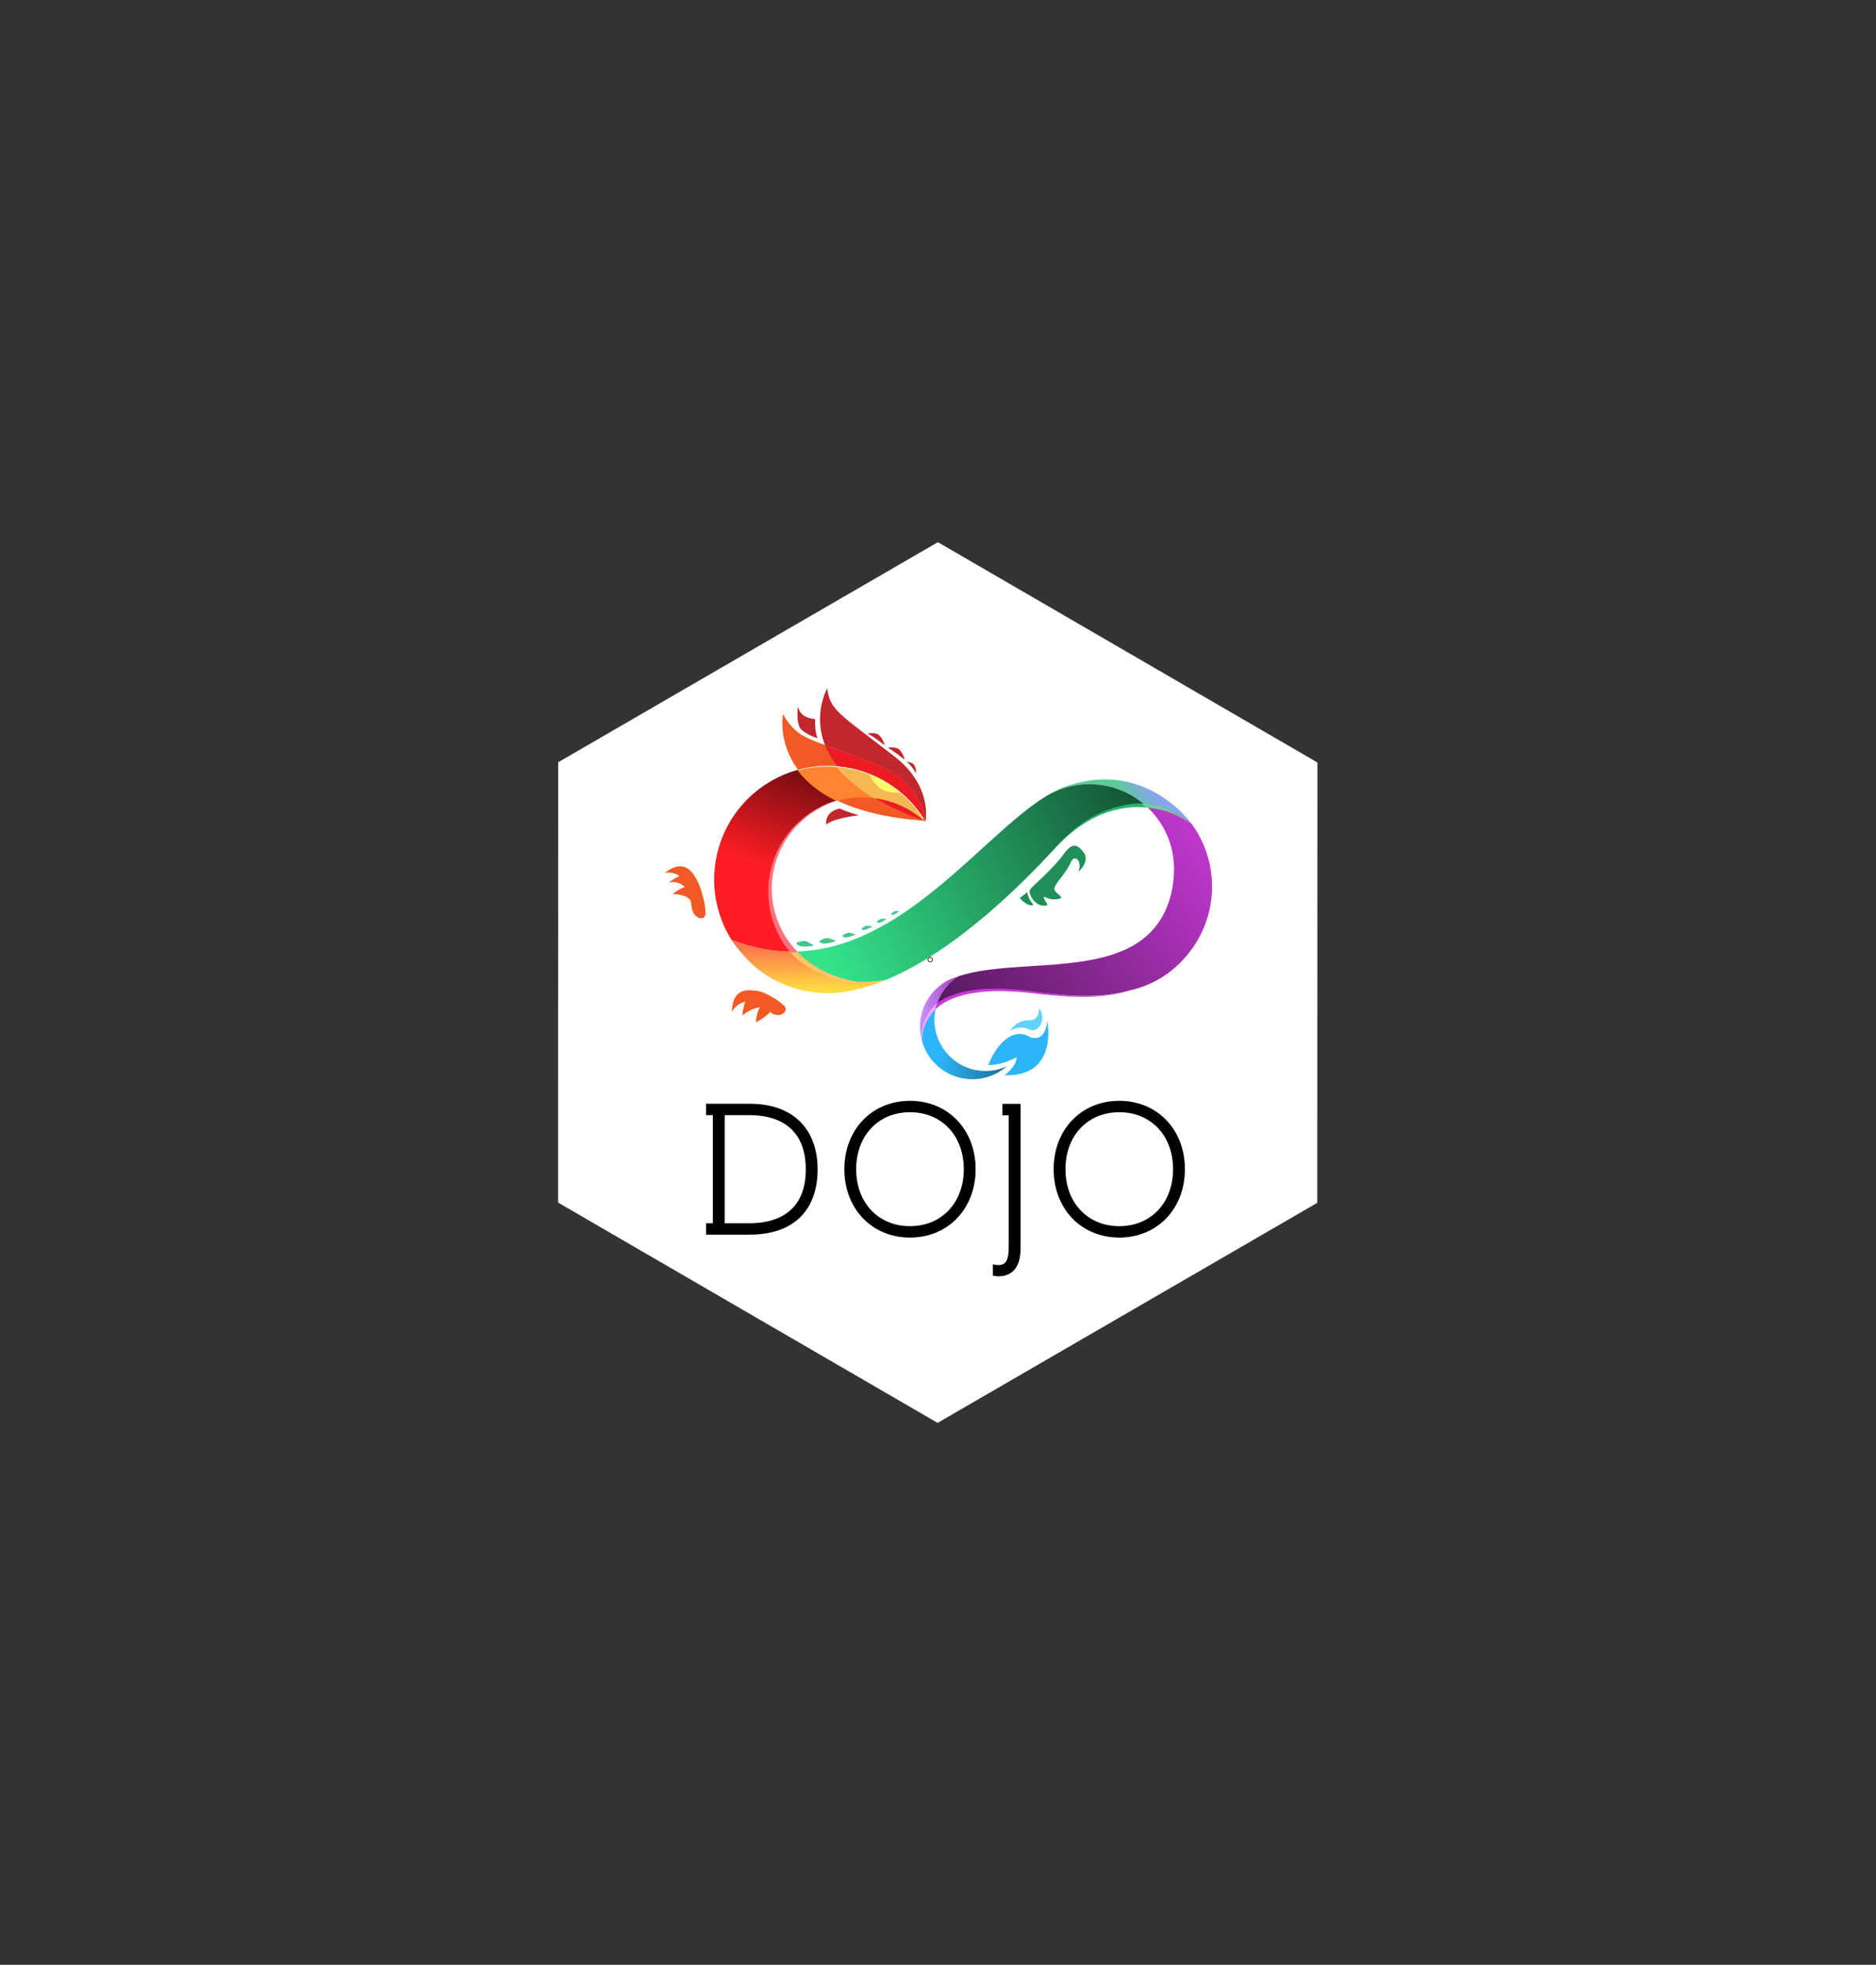 <?xml version="1.0" encoding="UTF-8" standalone="no"?>
<svg
   xmlns:dc="http://purl.org/dc/elements/1.1/"
   xmlns:cc="http://creativecommons.org/ns#"
   xmlns:rdf="http://www.w3.org/1999/02/22-rdf-syntax-ns#"
   xmlns:svg="http://www.w3.org/2000/svg"
   xmlns="http://www.w3.org/2000/svg"
   xmlns:sodipodi="http://sodipodi.sourceforge.net/DTD/sodipodi-0.dtd"
   xmlns:inkscape="http://www.inkscape.org/namespaces/inkscape"
   inkscape:export-ydpi="97"
   inkscape:export-xdpi="97"
   inkscape:export-filename="/Users/brian/Documents/GitHub/openjs/artwork/projects/dojo/dojo-hex-sticker.png"
   sodipodi:docname="dojo-hex-sticker.svg"
   inkscape:version="1.0beta1 (32d4812, 2019-09-19)"
   version="1.1"
   id="svg7307"
   viewBox="0 0 405.113 424.184"
   height="4.713in"
   width="4.501in">
  <rect x="0" y="0" width="405.113" height="424.184" fill="#333333" stroke="none"/>
  <defs
     id="defs7309">
    <clipPath
       id="clipPath3540"
       clipPathUnits="userSpaceOnUse">
      <path
         id="path3538"
         d="m 279.859,551.653 c 0,-11.841 3.399,-22.882 9.259,-32.225 v 0 c 11.752,-4.517 22.916,-6.392 33.547,-6.248 v 0 c -7.957,8.784 -12.806,20.437 -12.806,33.224 v 0 c 0,22.52 15.045,41.515 35.628,47.515 v 0 c -9.833,4.766 -16.411,10.54 -20.781,16.366 v 0 C 298.869,603.294 279.859,579.7 279.859,551.653 m 42.806,-38.473 c 10e-4,-10e-4 10e-4,0 10e-4,-10e-4 v 0 10e-4 c 0,0 -10e-4,0 -10e-4,0" />
    </clipPath>
    <linearGradient
       id="linearGradient3552"
       spreadMethod="pad"
       gradientTransform="matrix(-49.5,-136,-136,49.5,343.671,654.309)"
       gradientUnits="userSpaceOnUse"
       y2="0"
       x2="1"
       y1="0"
       x1="0">
      <stop
         id="stop3546"
         offset="0"
         style="stop-opacity:1;stop-color:#000000" />
      <stop
         id="stop3548"
         offset="0.715"
         style="stop-opacity:1;stop-color:#ff1d25" />
      <stop
         id="stop3550"
         offset="1"
         style="stop-opacity:1;stop-color:#ff1d25" />
    </linearGradient>
    <clipPath
       id="clipPath3492"
       clipPathUnits="userSpaceOnUse">
      <path
         id="path3490"
         d="M 0,1544 H 3116.844 V 0 H 0 Z" />
    </clipPath>
    <clipPath
       id="clipPath3500"
       clipPathUnits="userSpaceOnUse">
      <path
         id="path3498"
         d="m 426.358,475.903 h 32.018 v -28.816 h -32.018 z" />
    </clipPath>
    <clipPath
       id="clipPath3516"
       clipPathUnits="userSpaceOnUse">
      <path
         id="path3514"
         d="m 437.884,482.986 h 17.285 v -12.17 h -17.285 z" />
    </clipPath>
    <clipPath
       id="clipPath3472"
       clipPathUnits="userSpaceOnUse">
      <path
         id="path3470"
         d="m 398.555,484.185 c -0.01,-0.035 -0.02,-0.071 -0.029,-0.107 v 0 c -8.345,-7.303 -7.757,-16.846 -7.356,-19.701 v 0 c 2.726,-8.395 9.357,-15.372 18.437,-18.152 v 0 c 9.565,-2.928 19.491,-0.479 26.539,5.614 v 0 c -5.853,-2.655 -12.659,-3.275 -19.289,-1.245 v 0 c -14.254,4.363 -22.341,19.317 -18.298,33.591 v 0 z" />
    </clipPath>
    <linearGradient
       id="linearGradient3482"
       spreadMethod="pad"
       gradientTransform="matrix(74.935,-18.142,-18.142,-74.935,402.237,465.626)"
       gradientUnits="userSpaceOnUse"
       y2="0"
       x2="1"
       y1="0"
       x1="0">
      <stop
         id="stop3478"
         offset="0"
         style="stop-opacity:1;stop-color:#2db5f9" />
      <stop
         id="stop3480"
         offset="1"
         style="stop-opacity:1;stop-color:#092432" />
    </linearGradient>
    <clipPath
       id="clipPath3406"
       clipPathUnits="userSpaceOnUse">
      <path
         id="path3404"
         d="M 0,1544 H 3116.844 V 0 H 0 Z" />
    </clipPath>
    <clipPath
       id="clipPath3414"
       clipPathUnits="userSpaceOnUse">
      <path
         id="path3412"
         d="M 398.526,591.582 H 545.858 V 484.072 H 398.526 Z" />
    </clipPath>
    <clipPath
       id="clipPath3418"
       clipPathUnits="userSpaceOnUse">
      <path
         id="path3416"
         d="m 545.859,547.903 c 0,12.353 -3.943,23.779 -10.621,33.115 -6.032,5.853 -15.006,9.94 -25.356,10.564 9.58,-8.284 15.65,-20.518 15.65,-34.176 0,-15.169 -5.507,-32.503 -23.34,-41.837 -25.965,-13.589 -65.811,-7.125 -91.667,-15.512 0.036,0.01 0.072,0.023 0.109,0.033 -5.52,-3.361 -9.879,-8.676 -11.92,-15.342 -0.069,-0.225 -0.126,-0.45 -0.188,-0.676 7.577,6.632 22.517,11.416 51.666,7.664 20.811,-2.678 37.348,-3.411 51.542,0.667 14.189,3.077 25.659,11.243 33.746,22.726 10e-4,10e-4 0.002,0.002 0.004,0.003 l -0.001,0.001 c 6.529,9.271 10.376,20.568 10.376,32.77" />
    </clipPath>
    <mask
       id="mask3430"
       height="1"
       width="1"
       y="0"
       x="0"
       maskUnits="userSpaceOnUse">
      <g
         id="g3440">
        <g
           id="g3438"
           clip-path="url(#clipPath3422)">
          <g
             id="g3436">
            <g
               id="g3434">
              <path
                 id="path3432"
                 style="fill:url(#linearGradient3428);stroke:none"
                 d="M -32768,32767 H 32767 V -32768 H -32768 Z" />
            </g>
          </g>
        </g>
      </g>
    </mask>
    <clipPath
       id="clipPath3422"
       clipPathUnits="userSpaceOnUse">
      <path
         id="path3420"
         d="M -32768,32767 H 32767 V -32768 H -32768 Z" />
    </clipPath>
    <linearGradient
       id="linearGradient3428"
       spreadMethod="pad"
       gradientTransform="matrix(-10.667,-36,-36,10.667,499.776,604.957)"
       gradientUnits="userSpaceOnUse"
       y2="0"
       x2="1"
       y1="0"
       x1="0">
      <stop
         id="stop3424"
         offset="0"
         style="stop-opacity:1;stop-color:#ffffff" />
      <stop
         id="stop3426"
         offset="1"
         style="stop-opacity:0;stop-color:#ffffff" />
    </linearGradient>
    <linearGradient
       id="linearGradient3446"
       spreadMethod="pad"
       gradientTransform="matrix(-10.667,-36,-36,10.667,499.776,604.957)"
       gradientUnits="userSpaceOnUse"
       y2="0"
       x2="1"
       y1="0"
       x1="0">
      <stop
         id="stop3442"
         offset="0"
         style="stop-opacity:1;stop-color:#000000" />
      <stop
         id="stop3444"
         offset="1"
         style="stop-opacity:1;stop-color:#000000" />
    </linearGradient>
    <clipPath
       id="clipPath3386"
       clipPathUnits="userSpaceOnUse">
      <path
         id="path3384"
         d="m 525.532,557.406 c 0,-15.169 -5.508,-32.503 -23.34,-41.837 v 0 c -25.965,-13.589 -65.811,-7.125 -91.667,-15.513 v 0 c 0.036,0.011 0.072,0.025 0.109,0.034 v 0 c -5.521,-3.361 -9.878,-8.676 -11.92,-15.342 v 0 c -0.069,-0.225 -0.126,-0.45 -0.188,-0.676 v 0 c 7.577,6.632 22.517,11.417 51.666,7.665 v 0 c 20.811,-2.68 37.348,-3.411 51.542,0.667 v 0 c 14.189,3.077 25.659,11.242 33.746,22.724 v 0 c 10e-4,0.002 0.002,0.003 0.004,0.004 v 0 l -0.001,0.001 c 6.529,9.271 10.376,20.569 10.376,32.77 v 0 c 0,12.352 -3.944,23.779 -10.621,33.114 v 0 c -6.033,5.854 -15.006,9.941 -25.356,10.565 v 0 c 9.58,-8.284 15.65,-20.518 15.65,-34.176" />
    </clipPath>
    <linearGradient
       id="linearGradient3396"
       spreadMethod="pad"
       gradientTransform="matrix(263.5,205.5,205.5,-263.5,304.851,381.834)"
       gradientUnits="userSpaceOnUse"
       y2="0"
       x2="1"
       y1="0"
       x1="0">
      <stop
         id="stop3392"
         offset="0"
         style="stop-opacity:1;stop-color:#000000" />
      <stop
         id="stop3394"
         offset="1"
         style="stop-opacity:1;stop-color:#d23de2" />
    </linearGradient>
    <clipPath
       id="clipPath3366"
       clipPathUnits="userSpaceOnUse">
      <path
         id="path3364"
         d="m 410.523,500.062 c -1.878,-0.609 -3.657,-1.289 -5.331,-2.052 v 0 c -6.574,-3.317 -11.845,-9.194 -14.171,-16.792 v 0 c -0.798,-2.606 -1.189,-5.24 -1.224,-7.834 v 0 c 0.031,-5.215 1.329,-8.883 1.375,-9.02 v 0 c -0.401,2.842 -1.002,12.402 7.354,19.714 v 0 c 0.062,0.225 0.119,0.451 0.188,0.676 v 0 c 2.042,6.666 6.399,11.98 11.92,15.342 v 0 c -0.038,-0.01 -0.074,-0.024 -0.111,-0.034" />
    </clipPath>
    <linearGradient
       id="linearGradient3376"
       spreadMethod="pad"
       gradientTransform="matrix(20.837,0,0,-20.837,389.797,482.23)"
       gradientUnits="userSpaceOnUse"
       y2="0"
       x2="1"
       y1="0"
       x1="0">
      <stop
         id="stop3372"
         offset="0"
         style="stop-opacity:1;stop-color:#c297ff" />
      <stop
         id="stop3374"
         offset="1"
         style="stop-opacity:1;stop-color:#ae31bb" />
    </linearGradient>
    <clipPath
       id="clipPath3346"
       clipPathUnits="userSpaceOnUse">
      <path
         id="path3344"
         d="M 457.313,596.265 C 422.918,575.186 380.79,513.964 322.665,513.18 v 0 h 10e-4 c 9.057,-9.997 22.141,-16.276 36.693,-16.276 v 0 c 3.084,0 9.017,0.545 12.154,1.104 v 0 c 38.25,15.762 75.01,53.459 91.679,71.728 v 0 c 15.465,16.951 32.392,22.708 46.69,21.846 v 0 c -7.92,6.849 -18.235,11.002 -29.527,11.002 v 0 c -8.418,0 -16.295,-2.309 -23.042,-6.319 m -0.077,-0.046 c 0.026,0.016 0.051,0.031 0.077,0.046 v 0 c 0.391,0.239 0.778,0.472 1.167,0.701 v 0 c -0.414,-0.244 -0.828,-0.49 -1.244,-0.747" />
    </clipPath>
    <linearGradient
       id="linearGradient3356"
       spreadMethod="pad"
       gradientTransform="matrix(265,137.5,137.5,-265,341.12,508.867)"
       gradientUnits="userSpaceOnUse"
       y2="0"
       x2="1"
       y1="0"
       x1="0">
      <stop
         id="stop3352"
         offset="0"
         style="stop-opacity:1;stop-color:#34e28b" />
      <stop
         id="stop3354"
         offset="1"
         style="stop-opacity:1;stop-color:#000000" />
    </linearGradient>
    <clipPath
       id="clipPath3324"
       clipPathUnits="userSpaceOnUse">
      <path
         id="path3322"
         d="m 468.192,601.569 c -3.568,-1.22 -7.224,-3.062 -10.963,-5.36 v 0 c 6.764,4.038 14.676,6.375 23.126,6.375 v 0 c 11.292,0 21.607,-4.153 29.527,-11.002 v 0 c 10.394,-0.627 19.402,-4.744 25.435,-10.637 v 0 c 0,0 -16.653,24.192 -46.693,24.192 v 0 c -6.243,0 -13.063,-1.044 -20.432,-3.568" />
    </clipPath>
    <linearGradient
       id="linearGradient3336"
       spreadMethod="pad"
       gradientTransform="matrix(8.5,7,7,-8.5,502.071,593.352)"
       gradientUnits="userSpaceOnUse"
       y2="0"
       x2="1"
       y1="0"
       x1="0">
      <stop
         id="stop3330"
         offset="0"
         style="stop-opacity:1;stop-color:#5bcb99" />
      <stop
         id="stop3332"
         offset="0"
         style="stop-opacity:1;stop-color:#5bcb99" />
      <stop
         id="stop3334"
         offset="1"
         style="stop-opacity:1;stop-color:#85a8e8" />
    </linearGradient>
    <clipPath
       id="clipPath3304"
       clipPathUnits="userSpaceOnUse">
      <path
         id="path3302"
         d="M 0,1544 H 3116.844 V 0 H 0 Z" />
    </clipPath>
    <clipPath
       id="clipPath3282"
       clipPathUnits="userSpaceOnUse">
      <path
         id="path3280"
         d="m 289.817,518.336 c 3.916,-5.467 8.05,-10.015 12.36,-13.728 v 0 c 10.471,-8.563 23.85,-13.705 38.432,-13.705 v 0 c 0.862,0 1.748,0.026 2.644,0.067 v 0 c 9.325,0.602 18.838,3.154 28.26,7.038 v 0 c -3.137,-0.559 -9.07,-1.104 -12.154,-1.104 v 0 c -14.552,0 -27.636,6.279 -36.693,16.276 v 0 c -10.632,-0.144 -21.796,1.731 -33.548,6.248 v 0 c 0.229,-0.367 0.461,-0.731 0.699,-1.092" />
    </clipPath>
    <linearGradient
       id="linearGradient3294"
       spreadMethod="pad"
       gradientTransform="matrix(0,23.049,23.049,0,330.315,492.236)"
       gradientUnits="userSpaceOnUse"
       y2="0"
       x2="1"
       y1="0"
       x1="0">
      <stop
         id="stop3288"
         offset="0"
         style="stop-opacity:1;stop-color:#ffdd42" />
      <stop
         id="stop3290"
         offset="0"
         style="stop-opacity:1;stop-color:#ffdd42" />
      <stop
         id="stop3292"
         offset="1"
         style="stop-opacity:1;stop-color:#fb784b" />
    </linearGradient>
    <clipPath
       id="clipPath3234"
       clipPathUnits="userSpaceOnUse">
      <path
         id="path3232"
         d="M 0,1544 H 3116.844 V 0 H 0 Z" />
    </clipPath>
    <mask
       id="mask3250"
       height="1"
       width="1"
       y="0"
       x="0"
       maskUnits="userSpaceOnUse">
      <g
         id="g3260">
        <g
           id="g3258"
           clip-path="url(#clipPath3240)">
          <g
             id="g3256">
            <g
               id="g3254">
              <path
                 id="path3252"
                 style="fill:url(#linearGradient3248);stroke:none"
                 d="M -32768,32767 H 32767 V -32768 H -32768 Z" />
            </g>
          </g>
        </g>
      </g>
    </mask>
    <clipPath
       id="clipPath3240"
       clipPathUnits="userSpaceOnUse">
      <path
         id="path3238"
         d="M -32768,32767 H 32767 V -32768 H -32768 Z" />
    </clipPath>
    <linearGradient
       id="linearGradient3248"
       spreadMethod="pad"
       gradientTransform="matrix(-0.217,-0.951,-0.951,0.217,322.775,513.654)"
       gradientUnits="userSpaceOnUse"
       y2="0"
       x2="1"
       y1="0"
       x1="0">
      <stop
         id="stop3242"
         offset="0"
         style="stop-opacity:0.5;stop-color:#ffffff" />
      <stop
         id="stop3244"
         offset="0.715"
         style="stop-opacity:1;stop-color:#ffffff" />
      <stop
         id="stop3246"
         offset="1"
         style="stop-opacity:1;stop-color:#ffffff" />
    </linearGradient>
    <linearGradient
       id="linearGradient3272"
       spreadMethod="pad"
       gradientTransform="matrix(-0.217,0.951,-0.951,-0.217,0.108,2308.789)"
       gradientUnits="userSpaceOnUse"
       y2="0"
       x2="1"
       y1="0"
       x1="0">
      <stop
         id="stop3266"
         offset="0"
         style="stop-opacity:1;stop-color:#ff1d25" />
      <stop
         id="stop3268"
         offset="0.715"
         style="stop-opacity:1;stop-color:#ff1d25" />
      <stop
         id="stop3270"
         offset="1"
         style="stop-opacity:1;stop-color:#ff1d25" />
    </linearGradient>
    <clipPath
       clipPathUnits="userSpaceOnUse"
       id="clipPath3234-9">
      <path
         inkscape:connector-curvature="0"
         d="M 0,1544 H 3116.844 V 0 H 0 Z"
         id="path3232-8" />
    </clipPath>
    <mask
       maskUnits="userSpaceOnUse"
       x="0"
       y="0"
       width="1"
       height="1"
       id="mask3250-6">
      <g
         id="g3260-5">
        <g
           clip-path="url(#clipPath3240-0)"
           id="g3258-7">
          <g
             id="g3256-6">
            <g
               id="g3254-2">
              <path
                 inkscape:connector-curvature="0"
                 d="M -32768,32767 H 32767 V -32768 H -32768 Z"
                 style="fill:url(#linearGradient3248);stroke:none"
                 id="path3252-7" />
            </g>
          </g>
        </g>
      </g>
    </mask>
    <clipPath
       clipPathUnits="userSpaceOnUse"
       id="clipPath3240-0">
      <path
         inkscape:connector-curvature="0"
         d="M -32768,32767 H 32767 V -32768 H -32768 Z"
         id="path3238-3" />
    </clipPath>
    <linearGradient
       x1="0"
       y1="0"
       x2="1"
       y2="0"
       gradientUnits="userSpaceOnUse"
       gradientTransform="matrix(-0.217,0.951,-0.951,-0.217,0.108,2308.789)"
       spreadMethod="pad"
       id="linearGradient3272-1">
      <stop
         style="stop-opacity:1;stop-color:#ff1d25"
         offset="0"
         id="stop3266-7" />
      <stop
         style="stop-opacity:1;stop-color:#ff1d25"
         offset="0.715"
         id="stop3268-2" />
      <stop
         style="stop-opacity:1;stop-color:#ff1d25"
         offset="1"
         id="stop3270-3" />
    </linearGradient>
    <clipPath
       clipPathUnits="userSpaceOnUse"
       id="clipPath3282-6">
      <path
         inkscape:connector-curvature="0"
         d="m 289.817,518.336 c 3.916,-5.467 8.05,-10.015 12.36,-13.728 v 0 c 10.471,-8.563 23.85,-13.705 38.432,-13.705 v 0 c 0.862,0 1.748,0.026 2.644,0.067 v 0 c 9.325,0.602 18.838,3.154 28.26,7.038 v 0 c -3.137,-0.559 -9.07,-1.104 -12.154,-1.104 v 0 c -14.552,0 -27.636,6.279 -36.693,16.276 v 0 c -10.632,-0.144 -21.796,1.731 -33.548,6.248 v 0 c 0.229,-0.367 0.461,-0.731 0.699,-1.092"
         id="path3280-5" />
    </clipPath>
    <linearGradient
       x1="0"
       y1="0"
       x2="1"
       y2="0"
       gradientUnits="userSpaceOnUse"
       gradientTransform="matrix(0,23.049,23.049,0,330.315,492.236)"
       spreadMethod="pad"
       id="linearGradient3294-5">
      <stop
         style="stop-opacity:1;stop-color:#ffdd42"
         offset="0"
         id="stop3288-8" />
      <stop
         style="stop-opacity:1;stop-color:#ffdd42"
         offset="0"
         id="stop3290-1" />
      <stop
         style="stop-opacity:1;stop-color:#fb784b"
         offset="1"
         id="stop3292-4" />
    </linearGradient>
    <clipPath
       clipPathUnits="userSpaceOnUse"
       id="clipPath3304-7">
      <path
         inkscape:connector-curvature="0"
         d="M 0,1544 H 3116.844 V 0 H 0 Z"
         id="path3302-1" />
    </clipPath>
    <clipPath
       clipPathUnits="userSpaceOnUse"
       id="clipPath3324-3">
      <path
         inkscape:connector-curvature="0"
         d="m 468.192,601.569 c -3.568,-1.22 -7.224,-3.062 -10.963,-5.36 v 0 c 6.764,4.038 14.676,6.375 23.126,6.375 v 0 c 11.292,0 21.607,-4.153 29.527,-11.002 v 0 c 10.394,-0.627 19.402,-4.744 25.435,-10.637 v 0 c 0,0 -16.653,24.192 -46.693,24.192 v 0 c -6.243,0 -13.063,-1.044 -20.432,-3.568"
         id="path3322-8" />
    </clipPath>
    <linearGradient
       x1="0"
       y1="0"
       x2="1"
       y2="0"
       gradientUnits="userSpaceOnUse"
       gradientTransform="matrix(8.5,7,7,-8.5,502.071,593.352)"
       spreadMethod="pad"
       id="linearGradient3336-4">
      <stop
         style="stop-opacity:1;stop-color:#5bcb99"
         offset="0"
         id="stop3330-8" />
      <stop
         style="stop-opacity:1;stop-color:#5bcb99"
         offset="0"
         id="stop3332-0" />
      <stop
         style="stop-opacity:1;stop-color:#85a8e8"
         offset="1"
         id="stop3334-4" />
    </linearGradient>
    <clipPath
       clipPathUnits="userSpaceOnUse"
       id="clipPath3346-6">
      <path
         inkscape:connector-curvature="0"
         d="M 457.313,596.265 C 422.918,575.186 380.79,513.964 322.665,513.18 v 0 h 10e-4 c 9.057,-9.997 22.141,-16.276 36.693,-16.276 v 0 c 3.084,0 9.017,0.545 12.154,1.104 v 0 c 38.25,15.762 75.01,53.459 91.679,71.728 v 0 c 15.465,16.951 32.392,22.708 46.69,21.846 v 0 c -7.92,6.849 -18.235,11.002 -29.527,11.002 v 0 c -8.418,0 -16.295,-2.309 -23.042,-6.319 m -0.077,-0.046 c 0.026,0.016 0.051,0.031 0.077,0.046 v 0 c 0.391,0.239 0.778,0.472 1.167,0.701 v 0 c -0.414,-0.244 -0.828,-0.49 -1.244,-0.747"
         id="path3344-0" />
    </clipPath>
    <linearGradient
       x1="0"
       y1="0"
       x2="1"
       y2="0"
       gradientUnits="userSpaceOnUse"
       gradientTransform="matrix(265,137.5,137.5,-265,341.12,508.867)"
       spreadMethod="pad"
       id="linearGradient3356-3">
      <stop
         style="stop-opacity:1;stop-color:#34e28b"
         offset="0"
         id="stop3352-2" />
      <stop
         style="stop-opacity:1;stop-color:#000000"
         offset="1"
         id="stop3354-6" />
    </linearGradient>
    <clipPath
       clipPathUnits="userSpaceOnUse"
       id="clipPath3366-9">
      <path
         inkscape:connector-curvature="0"
         d="m 410.523,500.062 c -1.878,-0.609 -3.657,-1.289 -5.331,-2.052 v 0 c -6.574,-3.317 -11.845,-9.194 -14.171,-16.792 v 0 c -0.798,-2.606 -1.189,-5.24 -1.224,-7.834 v 0 c 0.031,-5.215 1.329,-8.883 1.375,-9.02 v 0 c -0.401,2.842 -1.002,12.402 7.354,19.714 v 0 c 0.062,0.225 0.119,0.451 0.188,0.676 v 0 c 2.042,6.666 6.399,11.98 11.92,15.342 v 0 c -0.038,-0.01 -0.074,-0.024 -0.111,-0.034"
         id="path3364-4" />
    </clipPath>
    <linearGradient
       x1="0"
       y1="0"
       x2="1"
       y2="0"
       gradientUnits="userSpaceOnUse"
       gradientTransform="matrix(20.837,0,0,-20.837,389.797,482.23)"
       spreadMethod="pad"
       id="linearGradient3376-1">
      <stop
         style="stop-opacity:1;stop-color:#c297ff"
         offset="0"
         id="stop3372-3" />
      <stop
         style="stop-opacity:1;stop-color:#ae31bb"
         offset="1"
         id="stop3374-7" />
    </linearGradient>
    <clipPath
       clipPathUnits="userSpaceOnUse"
       id="clipPath3386-8">
      <path
         inkscape:connector-curvature="0"
         d="m 525.532,557.406 c 0,-15.169 -5.508,-32.503 -23.34,-41.837 v 0 c -25.965,-13.589 -65.811,-7.125 -91.667,-15.513 v 0 c 0.036,0.011 0.072,0.025 0.109,0.034 v 0 c -5.521,-3.361 -9.878,-8.676 -11.92,-15.342 v 0 c -0.069,-0.225 -0.126,-0.45 -0.188,-0.676 v 0 c 7.577,6.632 22.517,11.417 51.666,7.665 v 0 c 20.811,-2.68 37.348,-3.411 51.542,0.667 v 0 c 14.189,3.077 25.659,11.242 33.746,22.724 v 0 c 10e-4,0.002 0.002,0.003 0.004,0.004 v 0 l -0.001,0.001 c 6.529,9.271 10.376,20.569 10.376,32.77 v 0 c 0,12.352 -3.944,23.779 -10.621,33.114 v 0 c -6.033,5.854 -15.006,9.941 -25.356,10.565 v 0 c 9.58,-8.284 15.65,-20.518 15.65,-34.176"
         id="path3384-8" />
    </clipPath>
    <linearGradient
       x1="0"
       y1="0"
       x2="1"
       y2="0"
       gradientUnits="userSpaceOnUse"
       gradientTransform="matrix(263.5,205.5,205.5,-263.5,304.851,381.834)"
       spreadMethod="pad"
       id="linearGradient3396-3">
      <stop
         style="stop-opacity:1;stop-color:#000000"
         offset="0"
         id="stop3392-8" />
      <stop
         style="stop-opacity:1;stop-color:#d23de2"
         offset="1"
         id="stop3394-1" />
    </linearGradient>
    <clipPath
       clipPathUnits="userSpaceOnUse"
       id="clipPath3406-5">
      <path
         inkscape:connector-curvature="0"
         d="M 0,1544 H 3116.844 V 0 H 0 Z"
         id="path3404-3" />
    </clipPath>
    <clipPath
       clipPathUnits="userSpaceOnUse"
       id="clipPath3414-5">
      <path
         inkscape:connector-curvature="0"
         d="M 398.526,591.582 H 545.858 V 484.072 H 398.526 Z"
         id="path3412-4" />
    </clipPath>
    <clipPath
       clipPathUnits="userSpaceOnUse"
       id="clipPath3418-3">
      <path
         inkscape:connector-curvature="0"
         d="m 545.859,547.903 c 0,12.353 -3.943,23.779 -10.621,33.115 -6.032,5.853 -15.006,9.94 -25.356,10.564 9.58,-8.284 15.65,-20.518 15.65,-34.176 0,-15.169 -5.507,-32.503 -23.34,-41.837 -25.965,-13.589 -65.811,-7.125 -91.667,-15.512 0.036,0.01 0.072,0.023 0.109,0.033 -5.52,-3.361 -9.879,-8.676 -11.92,-15.342 -0.069,-0.225 -0.126,-0.45 -0.188,-0.676 7.577,6.632 22.517,11.416 51.666,7.664 20.811,-2.678 37.348,-3.411 51.542,0.667 14.189,3.077 25.659,11.243 33.746,22.726 10e-4,10e-4 0.002,0.002 0.004,0.003 l -0.001,0.001 c 6.529,9.271 10.376,20.568 10.376,32.77"
         id="path3416-6" />
    </clipPath>
    <mask
       maskUnits="userSpaceOnUse"
       x="0"
       y="0"
       width="1"
       height="1"
       id="mask3430-5">
      <g
         id="g3440-9">
        <g
           clip-path="url(#clipPath3422-7)"
           id="g3438-5">
          <g
             id="g3436-4">
            <g
               id="g3434-9">
              <path
                 inkscape:connector-curvature="0"
                 d="M -32768,32767 H 32767 V -32768 H -32768 Z"
                 style="fill:url(#linearGradient3428);stroke:none"
                 id="path3432-1" />
            </g>
          </g>
        </g>
      </g>
    </mask>
    <clipPath
       clipPathUnits="userSpaceOnUse"
       id="clipPath3422-7">
      <path
         inkscape:connector-curvature="0"
         d="M -32768,32767 H 32767 V -32768 H -32768 Z"
         id="path3420-5" />
    </clipPath>
    <linearGradient
       x1="0"
       y1="0"
       x2="1"
       y2="0"
       gradientUnits="userSpaceOnUse"
       gradientTransform="matrix(-10.667,-36,-36,10.667,499.776,604.957)"
       spreadMethod="pad"
       id="linearGradient3446-1">
      <stop
         style="stop-opacity:1;stop-color:#000000"
         offset="0"
         id="stop3442-8" />
      <stop
         style="stop-opacity:1;stop-color:#000000"
         offset="1"
         id="stop3444-8" />
    </linearGradient>
    <clipPath
       clipPathUnits="userSpaceOnUse"
       id="clipPath3472-3">
      <path
         inkscape:connector-curvature="0"
         d="m 398.555,484.185 c -0.01,-0.035 -0.02,-0.071 -0.029,-0.107 v 0 c -8.345,-7.303 -7.757,-16.846 -7.356,-19.701 v 0 c 2.726,-8.395 9.357,-15.372 18.437,-18.152 v 0 c 9.565,-2.928 19.491,-0.479 26.539,5.614 v 0 c -5.853,-2.655 -12.659,-3.275 -19.289,-1.245 v 0 c -14.254,4.363 -22.341,19.317 -18.298,33.591 v 0 z"
         id="path3470-5" />
    </clipPath>
    <linearGradient
       x1="0"
       y1="0"
       x2="1"
       y2="0"
       gradientUnits="userSpaceOnUse"
       gradientTransform="matrix(74.935,-18.142,-18.142,-74.935,402.237,465.626)"
       spreadMethod="pad"
       id="linearGradient3482-2">
      <stop
         style="stop-opacity:1;stop-color:#2db5f9"
         offset="0"
         id="stop3478-2" />
      <stop
         style="stop-opacity:1;stop-color:#092432"
         offset="1"
         id="stop3480-6" />
    </linearGradient>
    <clipPath
       clipPathUnits="userSpaceOnUse"
       id="clipPath3492-6">
      <path
         inkscape:connector-curvature="0"
         d="M 0,1544 H 3116.844 V 0 H 0 Z"
         id="path3490-7" />
    </clipPath>
    <clipPath
       clipPathUnits="userSpaceOnUse"
       id="clipPath3500-8">
      <path
         inkscape:connector-curvature="0"
         d="m 426.358,475.903 h 32.018 v -28.816 h -32.018 z"
         id="path3498-4" />
    </clipPath>
    <clipPath
       clipPathUnits="userSpaceOnUse"
       id="clipPath3516-1">
      <path
         inkscape:connector-curvature="0"
         d="m 437.884,482.986 h 17.285 v -12.17 h -17.285 z"
         id="path3514-7" />
    </clipPath>
    <clipPath
       clipPathUnits="userSpaceOnUse"
       id="clipPath3540-1">
      <path
         inkscape:connector-curvature="0"
         d="m 279.859,551.653 c 0,-11.841 3.399,-22.882 9.259,-32.225 v 0 c 11.752,-4.517 22.916,-6.392 33.547,-6.248 v 0 c -7.957,8.784 -12.806,20.437 -12.806,33.224 v 0 c 0,22.52 15.045,41.515 35.628,47.515 v 0 c -9.833,4.766 -16.411,10.54 -20.781,16.366 v 0 C 298.869,603.294 279.859,579.7 279.859,551.653 m 42.806,-38.473 c 10e-4,-10e-4 10e-4,0 10e-4,-10e-4 v 0 10e-4 c 0,0 -10e-4,0 -10e-4,0"
         id="path3538-8" />
    </clipPath>
    <linearGradient
       x1="0"
       y1="0"
       x2="1"
       y2="0"
       gradientUnits="userSpaceOnUse"
       gradientTransform="matrix(-49.5,-136,-136,49.5,343.671,654.309)"
       spreadMethod="pad"
       id="linearGradient3552-7">
      <stop
         style="stop-opacity:1;stop-color:#000000"
         offset="0"
         id="stop3546-8" />
      <stop
         style="stop-opacity:1;stop-color:#ff1d25"
         offset="0.715"
         id="stop3548-7" />
      <stop
         style="stop-opacity:1;stop-color:#ff1d25"
         offset="1"
         id="stop3550-7" />
    </linearGradient>
  </defs>
  <sodipodi:namedview
     inkscape:document-rotation="0"
     inkscape:window-maximized="0"
     inkscape:window-y="23"
     inkscape:window-x="0"
     inkscape:window-height="1360"
     inkscape:window-width="2504"
     inkscape:guide-bbox="true"
     showguides="true"
     fit-margin-left="1"
     fit-margin-right="1"
     fit-margin-bottom="1"
     fit-margin-top="1"
     units="in"
     showgrid="false"
     inkscape:current-layer="layer3"
     inkscape:document-units="px"
     inkscape:cy="264.98619"
     inkscape:cx="181.62258"
     inkscape:zoom="1.4688592"
     inkscape:pageshadow="2"
     inkscape:pageopacity="0.0"
     borderopacity="1.0"
     bordercolor="#666666"
     pagecolor="#ffffff"
     id="base">
    <sodipodi:guide
       id="guide8412"
       orientation="0,1"
       position="346.564,302.28" />
    <sodipodi:guide
       id="guide8414"
       orientation="0,1"
       position="383.047,122.77" />
  </sodipodi:namedview>
  <g
     transform="translate(-179.943,-162.908)"
     style="display:inline"
     inkscape:label="Background"
     id="layer3"
     inkscape:groupmode="layer">
    <path
       sodipodi:type="star"
       style="color:#000000;display:inline;overflow:visible;visibility:visible;fill:none;fill-opacity:1;fill-rule:nonzero;stroke:#0093d9;stroke-width:1.16;stroke-linecap:round;stroke-linejoin:miter;stroke-miterlimit:4;stroke-dasharray:2.32, 4.641;stroke-dashoffset:7.517;stroke-opacity:1;marker:none;enable-background:accumulate"
       id="path7936"
       sodipodi:sides="6"
       sodipodi:cx="121.90476"
       sodipodi:cy="126.57602"
       sodipodi:r1="103.56153"
       sodipodi:r2="103.56153"
       sodipodi:arg1="-0.52327829"
       sodipodi:arg2="0.0003204856"
       inkscape:flatsided="true"
       inkscape:rounded="0"
       inkscape:randomized="0"
       d="m 211.608,74.824 -0.033,103.562 -89.704,51.752 -89.67,-51.81 0.033,-103.562 89.704,-51.752 z"
       inkscape:transform-center-x="0.34789098"
       inkscape:transform-center-y="-1.5566024"
       transform="matrix(0.86,0,0,0.863,277.621,265.706)" />
    <path
       transform="matrix(0.806,0,0,0.809,284.218,272.581)"
       inkscape:transform-center-y="-1.4586807"
       inkscape:transform-center-x="0.32600218"
       d="m 211.608,74.824 -0.033,103.562 -89.704,51.752 -89.67,-51.81 0.033,-103.562 89.704,-51.752 z"
       inkscape:randomized="0"
       inkscape:rounded="0"
       inkscape:flatsided="true"
       sodipodi:arg2="0.0003204856"
       sodipodi:arg1="-0.52327829"
       sodipodi:r2="103.56153"
       sodipodi:r1="103.56153"
       sodipodi:cy="126.57602"
       sodipodi:cx="121.90476"
       sodipodi:sides="6"
       id="path8410"
       style="color:#000000;display:inline;overflow:visible;visibility:visible;fill:none;fill-opacity:1;fill-rule:nonzero;stroke:#db3279;stroke-width:1.238;stroke-linecap:round;stroke-linejoin:miter;stroke-miterlimit:4;stroke-dasharray:none;stroke-dashoffset:7.517;stroke-opacity:1;marker:none;enable-background:accumulate"
       sodipodi:type="star" />
    <path
       transform="matrix(0.914,0,0,0.918,271.024,258.831)"
       inkscape:transform-center-y="-1.6545161"
       inkscape:transform-center-x="0.3697741"
       d="m 211.608,74.824 -0.033,103.562 -89.704,51.752 -89.67,-51.81 0.033,-103.562 89.704,-51.752 z"
       inkscape:randomized="0"
       inkscape:rounded="0"
       inkscape:flatsided="true"
       sodipodi:arg2="0.0003204856"
       sodipodi:arg1="-0.52327829"
       sodipodi:r2="103.56153"
       sodipodi:r1="103.56153"
       sodipodi:cy="126.57602"
       sodipodi:cx="121.90476"
       sodipodi:sides="6"
       id="path8424"
       style="color:#000000;display:inline;overflow:visible;visibility:visible;fill:#ffffff;fill-opacity:1;fill-rule:nonzero;stroke:none;stroke-width:0.205;stroke-linecap:round;stroke-linejoin:miter;stroke-miterlimit:4;stroke-dasharray:none;stroke-dashoffset:7.517;stroke-opacity:1;marker:none;enable-background:accumulate"
       sodipodi:type="star" />
    <circle
       id="path852"
       style="fill:#ffff00;stroke:#000000"
       cx="380.818"
       cy="370.09"
       r="0.062" />
  </g>
  <g
     inkscape:groupmode="layer"
     id="g368"
     inkscape:label="Trim Lines copy"
     style="display:none"
     transform="translate(-179.943,-162.908)"
     sodipodi:insensitive="true">
    <path
       transform="matrix(0.86,0,0,0.863,277.621,265.706)"
       inkscape:transform-center-y="-1.5566024"
       inkscape:transform-center-x="0.34789098"
       d="m 211.608,74.824 -0.033,103.562 -89.704,51.752 -89.67,-51.81 0.033,-103.562 89.704,-51.752 z"
       inkscape:randomized="0"
       inkscape:rounded="0"
       inkscape:flatsided="true"
       sodipodi:arg2="0.0003204856"
       sodipodi:arg1="-0.52327829"
       sodipodi:r2="103.56153"
       sodipodi:r1="103.56153"
       sodipodi:cy="126.57602"
       sodipodi:cx="121.90476"
       sodipodi:sides="6"
       id="path362"
       style="color:#000000;display:inline;overflow:visible;visibility:visible;fill:none;fill-opacity:1;fill-rule:nonzero;stroke:#0093d9;stroke-width:1.16;stroke-linecap:round;stroke-linejoin:miter;stroke-miterlimit:4;stroke-dasharray:2.32, 4.641;stroke-dashoffset:7.517;stroke-opacity:1;marker:none;enable-background:accumulate"
       sodipodi:type="star" />
    <path
       sodipodi:type="star"
       style="color:#000000;display:inline;overflow:visible;visibility:visible;fill:none;fill-opacity:1;fill-rule:nonzero;stroke:#db3279;stroke-width:1.238;stroke-linecap:round;stroke-linejoin:miter;stroke-miterlimit:4;stroke-dasharray:none;stroke-dashoffset:7.517;stroke-opacity:1;marker:none;enable-background:accumulate"
       id="path364"
       sodipodi:sides="6"
       sodipodi:cx="121.90476"
       sodipodi:cy="126.57602"
       sodipodi:r1="103.56153"
       sodipodi:r2="103.56153"
       sodipodi:arg1="-0.52327829"
       sodipodi:arg2="0.0003204856"
       inkscape:flatsided="true"
       inkscape:rounded="0"
       inkscape:randomized="0"
       d="m 211.608,74.824 -0.033,103.562 -89.704,51.752 -89.67,-51.81 0.033,-103.562 89.704,-51.752 z"
       inkscape:transform-center-x="0.32600218"
       inkscape:transform-center-y="-1.4586807"
       transform="matrix(0.806,0,0,0.809,284.218,272.581)" />
    <path
       sodipodi:type="star"
       style="color:#000000;display:inline;overflow:visible;visibility:visible;fill:none;fill-opacity:1;fill-rule:nonzero;stroke:#000000;stroke-width:1.092;stroke-linecap:round;stroke-linejoin:miter;stroke-miterlimit:4;stroke-dasharray:none;stroke-dashoffset:7.517;stroke-opacity:1;marker:none;enable-background:accumulate"
       id="path366"
       sodipodi:sides="6"
       sodipodi:cx="121.90476"
       sodipodi:cy="126.57602"
       sodipodi:r1="103.56153"
       sodipodi:r2="103.56153"
       sodipodi:arg1="-0.52327829"
       sodipodi:arg2="0.0003204856"
       inkscape:flatsided="true"
       inkscape:rounded="0"
       inkscape:randomized="0"
       d="m 211.608,74.824 -0.033,103.562 -89.704,51.752 -89.67,-51.81 0.033,-103.562 89.704,-51.752 z"
       inkscape:transform-center-x="0.3697741"
       inkscape:transform-center-y="-1.6545161"
       transform="matrix(0.914,0,0,0.918,271.024,258.831)" />
  </g>
  <g
     transform="translate(30.028,26.467)"
     inkscape:groupmode="layer"
     id="layer1"
     inkscape:label="Project artwork"
     style="display:inline">
    <g
       transform="matrix(1.145,0,0,1.145,92.943,-38.872)"
       id="g20312"
       style="opacity:1;stop-opacity:1">
      <g
         id="g1830"
         transform="matrix(0.353,0,0,-0.353,81.647,221.122)">
        <path
           d="m 0,0 h 3.396 v -70.509 c 0,-8.804 -2.809,-9.534 -5.939,-9.534 -0.483,0 -1.017,0.071 -1.587,0.213 l -0.931,0.231 v -6.028 l 0.588,-0.131 c 0.812,-0.18 1.553,-0.267 2.267,-0.267 7.687,0 11.922,5.191 11.922,14.618 L 9.717,6.12 H 0 Z"
           style="fill:#000000;fill-opacity:1;fill-rule:nonzero;stroke:none"
           id="path1832"
           inkscape:connector-curvature="0" />
      </g>
      <g
         id="g1834"
         transform="matrix(0.353,0,0,-0.353,34.067,241.473)">
        <path
           d="M 0,0 H -13.578 V 57.712 H 0 c 11.112,0 29.755,-3.764 29.755,-28.968 C 29.755,3.734 11.112,0 0,0 m -0.112,63.807 -23.439,10e-4 v -6.095 h 3.654 V 0 h -3.63 v -6.096 l 23.415,0.001 c 22.997,0 36.186,12.699 36.186,34.839 0,21.955 -13.527,35.063 -36.186,35.063"
           style="fill:#000000;fill-opacity:1;fill-rule:nonzero;stroke:none"
           id="path1836"
           inkscape:connector-curvature="0" />
      </g>
      <g
         id="g1838"
         transform="matrix(0.353,0,0,-0.353,64.224,242.027)">
        <path
           d="m 0,0 c -16.924,0 -28.743,12.513 -28.743,30.429 0,17.915 11.819,30.427 28.743,30.427 16.924,0 28.744,-12.512 28.744,-30.427 C 28.744,12.513 16.924,0 0,0 m 0,66.951 c -20.316,0 -35.063,-15.36 -35.063,-36.522 0,-21.163 14.747,-36.524 35.063,-36.524 20.317,0 35.063,15.361 35.063,36.524 0,21.162 -14.746,36.522 -35.063,36.522"
           style="fill:#000000;fill-opacity:1;fill-rule:nonzero;stroke:none"
           id="path1840"
           inkscape:connector-curvature="0" />
      </g>
      <g
         id="g1842"
         transform="matrix(0.353,0,0,-0.353,103.694,242.027)">
        <path
           d="m 0,0 c -16.924,0 -28.743,12.513 -28.743,30.429 0,17.915 11.819,30.427 28.743,30.427 16.924,0 28.744,-12.512 28.744,-30.427 C 28.744,12.513 16.924,0 0,0 m 0,66.951 c -20.316,0 -35.063,-15.36 -35.063,-36.522 0,-21.163 14.747,-36.524 35.063,-36.524 20.317,0 35.063,15.361 35.063,36.524 0,21.162 -14.746,36.522 -35.063,36.522"
           style="fill:#000000;fill-opacity:1;fill-rule:nonzero;stroke:none"
           id="path1844"
           inkscape:connector-curvature="0" />
      </g>
      <g
         transform="matrix(0.353,0,0,-0.353,-71.494,371.406)"
         id="g3228">
        <g
           clip-path="url(#clipPath3234-9)"
           id="g3230">
          <g
             id="g3236" />
          <g
             mask="url(#mask3250-6)"
             id="g3262">
            <g
               transform="translate(322.666,513.18)"
               id="g3264">
              <path
                 id="path3274"
                 style="fill:none;stroke:url(#linearGradient3272-1);stroke-width:1;stroke-linecap:butt;stroke-linejoin:miter;stroke-miterlimit:10;stroke-dasharray:none;stroke-opacity:1"
                 d="M 0,0 V -0.001"
                 inkscape:connector-curvature="0" />
            </g>
          </g>
        </g>
      </g>
      <g
         transform="matrix(0.353,0,0,-0.353,-71.494,371.406)"
         id="g3276">
        <g
           clip-path="url(#clipPath3282-6)"
           id="g3278">
          <g
             id="g3284" />
          <g
             id="g3286">
            <path
               id="path3296"
               style="fill:url(#linearGradient3294-5);stroke:none"
               d="m 289.817,518.336 c 3.916,-5.467 8.05,-10.015 12.36,-13.728 v 0 c 10.471,-8.563 23.85,-13.705 38.432,-13.705 v 0 c 0.862,0 1.748,0.026 2.644,0.067 v 0 c 9.325,0.602 18.838,3.154 28.26,7.038 v 0 c -3.137,-0.559 -9.07,-1.104 -12.154,-1.104 v 0 c -14.552,0 -27.636,6.279 -36.693,16.276 v 0 c -10.632,-0.144 -21.796,1.731 -33.548,6.248 v 0 c 0.229,-0.367 0.461,-0.731 0.699,-1.092"
               inkscape:connector-curvature="0" />
          </g>
        </g>
      </g>
      <g
         transform="matrix(0.353,0,0,-0.353,-71.494,371.406)"
         id="g3298">
        <g
           clip-path="url(#clipPath3304-7)"
           id="g3300" />
        <g
           transform="translate(340.609,612.403)"
           id="g3306">
          <path
             id="path3308"
             style="fill:#f15a24;fill-opacity:1;fill-rule:nonzero;stroke:none"
             d="M 0,0 C 22.053,0 41.359,-11.753 52.004,-29.335 43.217,-21.36 31.551,-16.5 18.75,-16.5 c -4.817,0 -9.469,-0.701 -13.871,-1.984 11.084,-5.373 26.298,-9.466 47.186,-10.897 0,0 -1.034,19.891 -26.474,30.276 -35.529,14.502 -40.56,11.615 -49.56,26.615 0,0 -2.928,-14.971 8.066,-29.628 C -10.833,-0.745 -5.505,0 0,0"
             inkscape:connector-curvature="0" />
        </g>
        <g
           transform="translate(366.2,613.298)"
           id="g3310">
          <path
             id="path3312"
             style="fill:#ed1c24;fill-opacity:1;fill-rule:nonzero;stroke:none"
             d="m 0,0 c -12.166,4.967 -20.754,7.894 -27.152,10.197 1.432,-3.651 3.55,-7.456 6.579,-11.304 19.941,-1.632 37.158,-12.888 46.986,-29.122 -7.442,6.753 -16.953,11.259 -27.466,12.485 7.125,-4.359 15.912,-8.571 26.742,-12.47 0.265,-0.019 0.519,-0.043 0.786,-0.061 0,0 -1.035,19.89 -26.475,30.275"
             inkscape:connector-curvature="0" />
        </g>
        <g
           transform="translate(392.637,583.025)"
           id="g3314">
          <path
             id="path3316"
             style="fill:#c1272d;fill-opacity:1;fill-rule:nonzero;stroke:none"
             d="m 0,0 c 0.004,-0.004 0.006,-0.009 0.01,-0.013 0.026,-0.003 0.053,-0.005 0.079,-0.008 0.015,0.001 0.03,0.003 0.045,0.004 0.39,2.165 2.773,19.344 -16.581,34.375 -28.903,22.447 -34.55,24.53 -35.923,36.405 0,0 -7.788,-13.542 -1.22,-30.293 6.399,-2.304 14.986,-5.231 27.153,-10.198 C -0.997,19.888 0.037,-0.003 0.037,-0.003 0.024,-0.002 0.013,-0.001 0,0"
             inkscape:connector-curvature="0" />
        </g>
      </g>
      <g
         transform="matrix(0.353,0,0,-0.353,-71.494,371.406)"
         id="g3318">
        <g
           clip-path="url(#clipPath3324-3)"
           id="g3320">
          <g
             id="g3326" />
          <g
             id="g3328">
            <path
               id="path3338"
               style="fill:url(#linearGradient3336-4);stroke:none"
               d="m 468.192,601.569 c -3.568,-1.22 -7.224,-3.062 -10.963,-5.36 v 0 c 6.764,4.038 14.676,6.375 23.126,6.375 v 0 c 11.292,0 21.607,-4.153 29.527,-11.002 v 0 c 10.394,-0.627 19.402,-4.744 25.435,-10.637 v 0 c 0,0 -16.653,24.192 -46.693,24.192 v 0 c -6.243,0 -13.063,-1.044 -20.432,-3.568"
               inkscape:connector-curvature="0" />
          </g>
        </g>
      </g>
      <g
         transform="matrix(0.353,0,0,-0.353,-71.494,371.406)"
         id="g3340">
        <g
           clip-path="url(#clipPath3346-6)"
           id="g3342">
          <g
             id="g3348" />
          <g
             id="g3350">
            <path
               id="path3358"
               style="fill:url(#linearGradient3356-3);stroke:none"
               d="M 457.313,596.265 C 422.918,575.186 380.79,513.964 322.665,513.18 v 0 h 10e-4 c 9.057,-9.997 22.141,-16.276 36.693,-16.276 v 0 c 3.084,0 9.017,0.545 12.154,1.104 v 0 c 38.25,15.762 75.01,53.459 91.679,71.728 v 0 c 15.465,16.951 32.392,22.708 46.69,21.846 v 0 c -7.92,6.849 -18.235,11.002 -29.527,11.002 v 0 c -8.418,0 -16.295,-2.309 -23.042,-6.319 m -0.077,-0.046 c 0.026,0.016 0.051,0.031 0.077,0.046 v 0 c 0.391,0.239 0.778,0.472 1.167,0.701 v 0 c -0.414,-0.244 -0.828,-0.49 -1.244,-0.747"
               inkscape:connector-curvature="0" />
          </g>
        </g>
      </g>
      <g
         transform="matrix(0.353,0,0,-0.353,-71.494,371.406)"
         id="g3360">
        <g
           clip-path="url(#clipPath3366-9)"
           id="g3362">
          <g
             id="g3368" />
          <g
             id="g3370">
            <path
               id="path3378"
               style="fill:url(#linearGradient3376-1);stroke:none"
               d="m 410.523,500.062 c -1.878,-0.609 -3.657,-1.289 -5.331,-2.052 v 0 c -6.574,-3.317 -11.845,-9.194 -14.171,-16.792 v 0 c -0.798,-2.606 -1.189,-5.24 -1.224,-7.834 v 0 c 0.031,-5.215 1.329,-8.883 1.375,-9.02 v 0 c -0.401,2.842 -1.002,12.402 7.354,19.714 v 0 c 0.062,0.225 0.119,0.451 0.188,0.676 v 0 c 2.042,6.666 6.399,11.98 11.92,15.342 v 0 c -0.038,-0.01 -0.074,-0.024 -0.111,-0.034"
               inkscape:connector-curvature="0" />
          </g>
        </g>
      </g>
      <g
         transform="matrix(0.353,0,0,-0.353,-71.494,371.406)"
         id="g3380">
        <g
           clip-path="url(#clipPath3386-8)"
           id="g3382">
          <g
             id="g3388" />
          <g
             id="g3390">
            <path
               id="path3398"
               style="fill:url(#linearGradient3396-3);stroke:none"
               d="m 525.532,557.406 c 0,-15.169 -5.508,-32.503 -23.34,-41.837 v 0 c -25.965,-13.589 -65.811,-7.125 -91.667,-15.513 v 0 c 0.036,0.011 0.072,0.025 0.109,0.034 v 0 c -5.521,-3.361 -9.878,-8.676 -11.92,-15.342 v 0 c -0.069,-0.225 -0.126,-0.45 -0.188,-0.676 v 0 c 7.577,6.632 22.517,11.417 51.666,7.665 v 0 c 20.811,-2.68 37.348,-3.411 51.542,0.667 v 0 c 14.189,3.077 25.659,11.242 33.746,22.724 v 0 c 10e-4,0.002 0.002,0.003 0.004,0.004 v 0 l -0.001,0.001 c 6.529,9.271 10.376,20.569 10.376,32.77 v 0 c 0,12.352 -3.944,23.779 -10.621,33.114 v 0 c -6.033,5.854 -15.006,9.941 -25.356,10.565 v 0 c 9.58,-8.284 15.65,-20.518 15.65,-34.176"
               inkscape:connector-curvature="0" />
          </g>
        </g>
      </g>
      <g
         transform="matrix(0.353,0,0,-0.353,-71.494,371.406)"
         id="g3400">
        <g
           clip-path="url(#clipPath3406-5)"
           id="g3402">
          <g
             id="g3408" />
          <g
             id="g3410" />
          <g
             id="g3464">
            <g
               style="opacity:0.49"
               id="g3462"
               clip-path="url(#clipPath3414-5)">
              <g
                 id="g3460">
                <g
                   id="g3458"
                   clip-path="url(#clipPath3418-3)">
                  <g
                     id="g3456">
                    <g
                       id="g3448" />
                    <g
                       id="g3454"
                       mask="url(#mask3430-5)">
                      <g
                         id="g3452">
                        <path
                           id="path3450"
                           style="fill:url(#linearGradient3446-1);stroke:none"
                           d="m 545.859,547.903 c 0,12.353 -3.943,23.779 -10.621,33.115 -6.032,5.853 -15.006,9.94 -25.356,10.564 9.58,-8.284 15.65,-20.518 15.65,-34.176 0,-15.169 -5.507,-32.503 -23.34,-41.837 -25.965,-13.589 -65.811,-7.125 -91.667,-15.512 0.036,0.01 0.072,0.023 0.109,0.033 -5.52,-3.361 -9.879,-8.676 -11.92,-15.342 -0.069,-0.225 -0.126,-0.45 -0.188,-0.676 7.577,6.632 22.517,11.416 51.666,7.664 20.811,-2.678 37.348,-3.411 51.542,0.667 14.189,3.077 25.659,11.243 33.746,22.726 10e-4,10e-4 0.002,0.002 0.004,0.003 l -0.001,0.001 c 6.529,9.271 10.376,20.568 10.376,32.77"
                           inkscape:connector-curvature="0" />
                      </g>
                    </g>
                  </g>
                </g>
              </g>
            </g>
          </g>
        </g>
      </g>
      <g
         transform="matrix(0.353,0,0,-0.353,-71.494,371.406)"
         id="g3466">
        <g
           clip-path="url(#clipPath3472-3)"
           id="g3468">
          <g
             id="g3474" />
          <g
             id="g3476">
            <path
               id="path3484"
               style="fill:url(#linearGradient3482-2);stroke:none"
               d="m 398.555,484.185 c -0.01,-0.035 -0.02,-0.071 -0.029,-0.107 v 0 c -8.345,-7.303 -7.757,-16.846 -7.356,-19.701 v 0 c 2.726,-8.395 9.357,-15.372 18.437,-18.152 v 0 c 9.565,-2.928 19.491,-0.479 26.539,5.614 v 0 c -5.853,-2.655 -12.659,-3.275 -19.289,-1.245 v 0 c -14.254,4.363 -22.341,19.317 -18.298,33.591 v 0 z"
               inkscape:connector-curvature="0" />
          </g>
        </g>
      </g>
      <g
         transform="matrix(0.353,0,0,-0.353,-71.494,371.406)"
         id="g3486">
        <g
           clip-path="url(#clipPath3492-6)"
           id="g3488">
          <g
             id="g3494" />
          <g
             id="g3496" />
          <g
             id="g3508">
            <g
               id="g3506"
               clip-path="url(#clipPath3500-8)">
              <g
                 id="g3504"
                 transform="translate(426.359,452.569)">
                <path
                   id="path3502"
                   style="fill:#2db5f9;fill-opacity:1;fill-rule:nonzero;stroke:none"
                   d="m 0,0 c 2.838,8.258 12,21 21.833,15.167 0,0 8,-4.5 9.667,8.167 0,0 6,-29.792 -22.875,-28.792 0,0 6.5,4.75 6.438,9.625 C 15.062,4.229 8.188,-0.021 0,0"
                   inkscape:connector-curvature="0" />
              </g>
            </g>
          </g>
          <g
             id="g3510" />
          <g
             id="g3512" />
          <g
             id="g3524">
            <g
               id="g3522"
               clip-path="url(#clipPath3516-1)">
              <g
                 id="g3520"
                 transform="translate(437.883,470.816)">
                <path
                   id="path3518"
                   style="fill:#5fd2ff;fill-opacity:1;fill-rule:nonzero;stroke:none"
                   d="m 0,0 c 2.858,1.454 5.559,2.92 10.809,0.587 4.073,-1.811 9.203,5.264 4.766,11.583 0,0 0.286,-6.524 -4.971,-6.469 C 5.448,5.755 2.357,3.436 0,0"
                   inkscape:connector-curvature="0" />
              </g>
            </g>
          </g>
        </g>
        <g
           transform="translate(466.888,565.602)"
           id="g3526">
          <path
             id="path3528"
             style="fill:#219058;fill-opacity:1;fill-rule:nonzero;stroke:none"
             d="m 0,0 c -6.909,-9.422 -17.049,-17.312 -18.235,-19.248 -1.188,-1.937 2.005,-8.177 6.749,-8.627 4.744,-0.45 1.092,1.814 0.694,4.005 -0.398,2.191 1.413,-1.403 7.054,-0.559 5.64,0.845 -2.042,2.936 -1.521,5.792 0.522,2.857 6.344,8.258 8.657,13.703 2.315,5.447 6.29,0.015 4.259,-4.25 -0.803,-1.684 6.438,4.737 2.785,9.64 C 6.789,5.359 4.029,5.493 0,0"
             inkscape:connector-curvature="0" />
        </g>
        <g
           transform="translate(447.168,544.998)"
           id="g3530">
          <path
             id="path3532"
             style="fill:#219058;fill-opacity:1;fill-rule:nonzero;stroke:none"
             d="m 0,0 c -1.018,-0.97 -4.016,-3.167 -4.016,-3.167 0,0 2.933,-4.084 6.711,-3.999 0,0 0.813,0.386 -0.355,1.582 C 1.172,-4.388 -0.268,-0.72 0,0"
             inkscape:connector-curvature="0" />
        </g>
      </g>
      <g
         transform="matrix(0.353,0,0,-0.353,-71.494,371.406)"
         id="g3534">
        <g
           clip-path="url(#clipPath3540-1)"
           id="g3536">
          <g
             id="g3542" />
          <g
             id="g3544">
            <path
               id="path3554"
               style="fill:url(#linearGradient3552-7);stroke:none"
               d="m 279.859,551.653 c 0,-11.841 3.399,-22.882 9.259,-32.225 v 0 c 11.752,-4.517 22.916,-6.392 33.547,-6.248 v 0 c -7.957,8.784 -12.806,20.437 -12.806,33.224 v 0 c 0,22.52 15.045,41.515 35.628,47.515 v 0 c -9.833,4.766 -16.411,10.54 -20.781,16.366 v 0 C 298.869,603.294 279.859,579.7 279.859,551.653 m 42.806,-38.473 c 10e-4,-10e-4 10e-4,0 10e-4,-10e-4 v 0 10e-4 c 0,0 -10e-4,0 -10e-4,0"
               inkscape:connector-curvature="0" />
          </g>
        </g>
      </g>
      <g
         id="g3564"
         transform="matrix(0.353,0,0,-0.353,42.336,190.368)">
        <path
           d="M 0,0 V -0.001"
           style="fill:none;stroke:#ffffff;stroke-width:2.5;stroke-linecap:butt;stroke-linejoin:miter;stroke-miterlimit:10;stroke-dasharray:none;stroke-opacity:1"
           id="path3566"
           inkscape:connector-curvature="0" />
      </g>
      <g
         id="g3568"
         transform="matrix(0.353,0,0,-0.353,50.428,155.438)">
        <path
           d="M 0,0 C 2.7,-3.892 10.447,-10.613 19.566,-16.642 30.069,-17.871 39.571,-22.376 47.008,-29.124 37.176,-12.884 19.951,-1.626 0,0"
           style="fill:#f7b852;fill-opacity:1;fill-rule:nonzero;stroke:none"
           id="path3570"
           inkscape:connector-curvature="0" />
      </g>
      <g
         id="g3572"
         transform="matrix(0.353,0,0,-0.353,50.428,155.438)">
        <path
           d="m 0,0 c -1.648,0.134 -3.313,0.211 -4.996,0.211 -5.505,0 -10.833,-0.745 -15.903,-2.118 4.37,-5.826 10.948,-11.6 20.782,-16.366 4.402,1.283 9.054,1.984 13.871,1.984 1.968,0 3.904,-0.129 5.812,-0.353 C 10.447,-10.613 2.7,-3.892 0,0"
           style="fill:#ff8431;fill-opacity:1;fill-rule:nonzero;stroke:none"
           id="path3574"
           inkscape:connector-curvature="0" />
      </g>
      <g
         id="g3576"
         transform="matrix(0.353,0,0,-0.353,62.321,160.318)">
        <path
           d="M 0,0 C 0.319,0 -7.417,7 -16.333,9.75 -12.393,2.298 -9.017,0 0,0"
           style="fill:#fffb69;fill-opacity:1;fill-rule:nonzero;stroke:none"
           id="path3578"
           inkscape:connector-curvature="0" />
      </g>
      <g
         id="g3580"
         transform="matrix(0.353,0,0,-0.353,56.261,149.124)">
        <path
           d="m 0,0 c 3.875,-2.25 7.344,-5.073 8.75,-6.125 0.7,-0.524 -1.25,4.75 -3.5,5.75 C 3,0.625 0,0 0,0"
           style="fill:#c1272d;fill-opacity:1;fill-rule:nonzero;stroke:none"
           id="path3582"
           inkscape:connector-curvature="0" />
      </g>
      <g
         id="g3584"
         transform="matrix(0.353,0,0,-0.353,60.068,151.821)">
        <path
           d="M 0,0 C 3.853,-2.288 7.773,-5.555 8.689,-6.212 9.4,-6.721 7.486,-1.449 5.246,-0.427 3.007,0.595 0,0 0,0"
           style="fill:#c1272d;fill-opacity:1;fill-rule:nonzero;stroke:none"
           id="path3586"
           inkscape:connector-curvature="0" />
      </g>
      <g
         id="g3588"
         transform="matrix(0.353,0,0,-0.353,63.654,154.459)">
        <path
           d="M 0,0 C 3.17,-3.046 4.139,-5.046 4.703,-5.868 5.052,-6.376 4.797,-2.411 3.474,-1.291 2.15,-0.171 0,0 0,0"
           style="fill:#c1272d;fill-opacity:1;fill-rule:nonzero;stroke:none"
           id="path3590"
           inkscape:connector-curvature="0" />
      </g>
      <g
         id="g3592"
         transform="matrix(0.353,0,0,-0.353,47.137,188.422)">
        <path
           d="M 0,0 C -0.273,0.873 3.137,1.975 4.045,2.026 4.953,2.077 8.34,0.803 8.813,0.439 7.771,-0.083 3.854,-1 2.271,-0.937 1.187,-0.821 0,0 0,0"
           style="fill:#44c688;fill-opacity:1;fill-rule:nonzero;stroke:none"
           id="path3594"
           inkscape:connector-curvature="0" />
      </g>
      <g
         id="g3596"
         transform="matrix(0.353,0,0,-0.353,51.469,187.4)">
        <path
           d="M 0,0 C -0.291,0.676 2.344,1.841 3.066,1.958 3.789,2.075 6.604,1.338 7.013,1.087 6.224,0.582 3.167,-0.479 1.895,-0.561 1.018,-0.558 0,0 0,0"
           style="fill:#44c688;fill-opacity:1;fill-rule:nonzero;stroke:none"
           id="path3598"
           inkscape:connector-curvature="0" />
      </g>
      <g
         id="g3600"
         transform="matrix(0.353,0,0,-0.353,55.095,186.068)">
        <path
           d="M 0,0 C -0.3,0.53 1.764,1.723 2.348,1.883 2.931,2.043 5.312,1.687 5.67,1.518 5.065,1.032 2.646,-0.111 1.607,-0.292 0.886,-0.368 0,0 0,0"
           style="fill:#44c688;fill-opacity:1;fill-rule:nonzero;stroke:none"
           id="path3602"
           inkscape:connector-curvature="0" />
      </g>
      <g
         id="g3604"
         transform="matrix(0.353,0,0,-0.353,57.977,184.759)">
        <path
           d="M 0,0 C -0.311,0.462 1.487,1.696 2.008,1.885 2.529,2.072 4.726,1.916 5.065,1.787 4.548,1.301 2.423,0.086 1.488,-0.152 0.835,-0.273 0,0 0,0"
           style="fill:#44c688;fill-opacity:1;fill-rule:nonzero;stroke:none"
           id="path3606"
           inkscape:connector-curvature="0" />
      </g>
      <g
         id="g3608"
         transform="matrix(0.353,0,0,-0.353,60.669,183.287)">
        <path
           d="M 0,0 C -0.293,0.386 1.209,1.547 1.652,1.735 2.096,1.925 4.012,1.897 4.313,1.802 3.888,1.354 2.101,0.193 1.3,-0.06 0.739,-0.196 0,0 0,0"
           style="fill:#44c688;fill-opacity:1;fill-rule:nonzero;stroke:none"
           id="path3610"
           inkscape:connector-curvature="0" />
      </g>
      <g
         id="g3612"
         transform="matrix(0.353,0,0,-0.353,42.796,188.769)">
        <path
           d="M 0,0 C -0.142,0.97 3.652,1.557 4.622,1.457 5.592,1.358 8.958,-0.564 9.397,-1.029 8.206,-1.405 3.907,-1.711 2.243,-1.377 1.116,-1.07 0,0 0,0"
           style="fill:#44c688;fill-opacity:1;fill-rule:nonzero;stroke:none"
           id="path3614"
           inkscape:connector-curvature="0" />
      </g>
      <g
         id="g3616"
         transform="matrix(0.353,0,0,-0.353,43.616,148.257)">
        <path
           d="m 0,0 c 2.656,-3.031 8.938,-5 8.938,-5 0,0 -1.501,3.489 -1.251,10.125 C 7.696,5.364 0,5.25 -1.312,11.563 -1.575,12.824 -2.656,3.031 0,0"
           style="fill:#c1272d;fill-opacity:1;fill-rule:nonzero;stroke:none"
           id="path3618"
           inkscape:connector-curvature="0" />
      </g>
      <g
         id="g3620"
         transform="matrix(0.353,0,0,-0.353,34.397,199.616)">
        <path
           d="M 0,0 C 0.328,2.205 1.321,4.064 3.001,5.195 3.081,5.249 3.168,5.287 3.25,5.337 2.633,5.497 1.991,5.57 1.339,5.668 -7.821,7.035 -10.145,1.579 -10.628,-4.547 c -0.028,-0.352 -0.035,-0.702 -0.03,-1.049 2.066,3.64 6.099,5.961 10.547,5.611 C -0.073,0.012 -0.037,0.004 0,0"
           style="fill:#f15a24;fill-opacity:1;fill-rule:nonzero;stroke:none"
           id="path3622"
           inkscape:connector-curvature="0" />
      </g>
      <g
         id="g3624"
         transform="matrix(0.353,0,0,-0.353,38.331,198.911)">
        <path
           d="m 0,0 c -9.102,5.527 -14.221,5.93 -16.249,-9.552 0,0 9.586,7.577 14.107,2.568 C 2.775,-12.433 9.472,-7.41 5.954,-4.236 2.437,-1.062 0,0 0,0"
           style="fill:#f15a24;fill-opacity:1;fill-rule:nonzero;stroke:none"
           id="path3626"
           inkscape:connector-curvature="0" />
      </g>
      <g
         id="g3628"
         transform="matrix(0.353,0,0,-0.353,37,199.545)">
        <path
           d="m 0,0 c -5.166,-3.441 -5.158,-11.532 -5.158,-11.532 0,0 9.424,5.1 8.688,8.275 C 2.794,-0.081 0,0 0,0"
           style="fill:#f15a24;fill-opacity:1;fill-rule:nonzero;stroke:none"
           id="path3630"
           inkscape:connector-curvature="0" />
      </g>
      <g
         id="g3632"
         transform="matrix(0.353,0,0,-0.353,21.869,177.103)">
        <path
           d="M 0,0 C 1.926,1.123 3.997,1.511 5.931,0.907 6.022,0.879 6.106,0.835 6.197,0.803 5.935,1.384 5.592,1.93 5.259,2.5 0.597,10.503 -5.113,8.902 -10.195,5.449 -10.488,5.25 -10.766,5.037 -11.033,4.816 -6.9,5.48 -2.566,3.786 -0.059,0.096 -0.038,0.064 -0.021,0.031 0,0"
           style="fill:#f15a24;fill-opacity:1;fill-rule:nonzero;stroke:none"
           id="path3634"
           inkscape:connector-curvature="0" />
      </g>
      <g
         id="g3636"
         transform="matrix(0.353,0,0,-0.353,25.315,180.46)">
        <path
           d="m 0,0 c -3.311,13.139 -5.979,18.212 -18.686,9.139 0,0 10.875,3.125 12.118,-12.336 C -5.98,-10.512 1.04,-11.98 0.963,-7.244 0.886,-2.507 0,0 0,0"
           style="fill:#f15a24;fill-opacity:1;fill-rule:nonzero;stroke:none"
           id="path3638"
           inkscape:connector-curvature="0" />
      </g>
      <g
         id="g3640"
         transform="matrix(0.353,0,0,-0.353,23.68,177.978)">
        <path
           d="m 0,0 c -6.04,1.432 -11.952,-4.092 -11.952,-4.092 0,0 9.277,0.321 10.402,-5.304 C -0.911,-12.593 0,0 0,0"
           style="fill:#f15a24;fill-opacity:1;fill-rule:nonzero;stroke:none"
           id="path3642"
           inkscape:connector-curvature="0" />
      </g>
      <g
         id="g3644"
         transform="matrix(0.353,0,0,-0.353,91.91,170.416)">
        <path
           d="m 0,0 c 5.896,6.628 12.749,12.551 20.709,16.715 7.543,3.974 18.27,6.472 24.742,6.161 10e-4,0 2.479,-2.133 2.479,-2.133 l -1.299,0.105 C 37.949,21.506 29.095,19.632 21.156,15.82 13.18,12.023 6.141,6.404 0,0"
           style="fill:#29b36e;fill-opacity:1;fill-rule:nonzero;stroke:none"
           id="path3646"
           inkscape:connector-curvature="0" />
      </g>
      <g
         id="g3648"
         transform="matrix(0.353,0,0,-0.353,108.267,162.373)">
        <path
           d="m 0,0 c 4.828,-0.469 9.567,-1.661 13.974,-3.583 4.396,-1.922 8.486,-4.58 11.785,-8.009 -3.531,3.188 -7.738,5.507 -12.154,7.079 -3.894,1.383 -8.179,1.962 -12.051,2.456 -0.006,10e-4 -2.465,2.129 -2.465,2.129 z"
           style="fill:#6fd191;fill-opacity:1;fill-rule:nonzero;stroke:none"
           id="path3650"
           inkscape:connector-curvature="0" />
      </g>
      <g
         id="g3652"
         transform="matrix(0.353,0,0,-0.353,69.3,199.987)">
        <path
           d="m 0,0 c 1.251,0.889 2.719,1.799 4.154,2.546 1.018,0.5 2.037,0.995 3.095,1.389 1.038,0.45 2.116,0.771 3.183,1.128 4.294,1.344 8.731,2.049 13.164,2.421 C 32.479,8.18 41.363,7.582 50.128,6.438 58.867,5.264 67.618,4.194 76.427,3.912 85.214,3.634 94.105,4.159 102.633,6.491 94.151,3.997 85.236,3.298 76.415,3.411 67.576,3.525 58.768,4.434 50.006,5.442 41.271,6.417 32.444,6.837 23.734,5.989 19.391,5.543 15.072,4.769 10.967,3.396 9.948,3.033 8.917,2.705 7.937,2.257 6.933,1.862 5.978,1.374 5.023,0.885 3.145,-0.141 1.356,-1.319 -0.229,-2.72 l -0.709,-0.625 c 0,0 0.377,1.885 0.938,3.345"
           style="fill:#c83ad7;fill-opacity:1;fill-rule:nonzero;stroke:none"
           id="path3654"
           inkscape:connector-curvature="0" />
      </g>
      <g
         id="g3656"
         transform="matrix(0.353,0,0,-0.353,50.966,163.272)">
        <path
           d="m 0,0 c -8.5,-1.875 -7.187,-8.625 -7.187,-8.625 0,0 2.687,3.25 17.5,5 0,0 -6.365,1.688 -10.313,3.625"
           style="fill:#c1272d;fill-opacity:1;fill-rule:nonzero;stroke:none"
           id="path3658"
           inkscape:connector-curvature="0" />
      </g>
      <g
         id="g3660"
         transform="matrix(0.353,0,0,-0.353,66.503,207.589)">
        <path
           d="m 0,0 c -0.316,1.861 -0.287,3.774 -0.113,5.666 0.19,1.894 0.594,3.775 1.218,5.595 0.623,1.82 1.466,3.573 2.5,5.222 1.045,1.646 2.33,3.13 3.72,4.516 l 0.61,0.564 c 0,0 -0.839,-2.694 -0.942,-3.362 C 6.311,17.543 5.479,16.463 4.834,15.623 3.734,14.17 2.787,12.586 2.037,10.899 1.286,9.213 0.731,7.427 0.382,5.594 0.048,3.762 -0.15,1.879 0,0"
           style="fill:#fba9ff;fill-opacity:1;fill-rule:nonzero;stroke:none"
           id="path3662"
           inkscape:connector-curvature="0" />
      </g>
      <g
         id="g3664"
         transform="matrix(0.353,0,0,-0.353,41.639,190.369)">
        <path
           d="m 0,0 c -4.832,5.309 -8.898,13.762 -10.626,21.669 -0.883,4.172 -1.316,8.444 -1.098,12.689 l 0.185,3.18 0.443,3.153 c 0.108,1.056 0.409,2.08 0.625,3.117 0.227,1.035 0.453,2.069 0.804,3.071 1.154,4.077 2.949,7.95 5.124,11.557 1.042,1.836 2.331,3.512 3.579,5.204 l 2.047,2.403 c 0.677,0.805 1.467,1.507 2.194,2.264 3.022,2.911 6.338,5.534 9.99,7.593 3.643,2.066 7.519,3.687 11.53,4.841 C 20.821,79.467 17.011,77.734 13.459,75.578 9.898,73.428 6.698,70.733 3.81,67.778 3.115,67.011 2.36,66.3 1.718,65.488 l -1.939,-2.42 c -1.175,-1.698 -2.387,-3.373 -3.351,-5.2 -2.02,-3.589 -3.653,-7.408 -4.652,-11.396 -0.311,-0.98 -0.5,-1.99 -0.688,-2.998 -0.179,-1.011 -0.442,-2.005 -0.515,-3.032 l -0.337,-3.054 -0.085,-3.072 c -0.09,-4.092 0.453,-8.178 1.414,-12.135 1.98,-7.91 5.997,-15.257 11.523,-21.172 L 3.974,0.06 C 3.974,0.06 0.738,-0.054 0,0"
           style="fill:#ff737d;fill-opacity:1;fill-rule:nonzero;stroke:none"
           id="path3666"
           inkscape:connector-curvature="0" />
      </g>
      <g
         id="g3668"
         transform="matrix(0.353,0,0,-0.353,59.568,195.72)">
        <path
           d="m 0,0 c -4.344,-0.964 -8.795,-1.482 -13.281,-1.509 -4.51,0.055 -8.965,0.925 -13.282,2.188 -4.316,1.291 -8.505,3.031 -12.47,5.237 -3.955,2.215 -7.646,4.899 -10.864,8.25 l -0.926,0.989 c 0,0 3.184,0.046 3.972,0.077 2.613,-2.819 5.67,-5.259 8.982,-7.352 3.688,-2.32 7.66,-4.231 11.791,-5.712 4.134,-1.455 8.441,-2.539 12.827,-2.828 C -8.85,-0.895 -4.394,-0.687 0,0"
           style="fill:#fdc666;fill-opacity:1;fill-rule:nonzero;stroke:none"
           id="path3670"
           inkscape:connector-curvature="0" />
      </g>
    </g>
  </g>
  <g
     transform="translate(-179.943,-162.908)"
     style="display:none"
     inkscape:label="Preview Without Bleeds"
     id="layer2"
     inkscape:groupmode="layer"
     sodipodi:insensitive="true">
    <path
       inkscape:connector-curvature="0"
       id="rect8416"
       d="M 269.943,252.908 V 497.092 H 495.057 V 252.908 Z m 112.586,32.67 77.146,44.736 -0.029,89.422 -77.176,44.686 -77.146,-44.736 0.029,-89.422 z"
       style="opacity:1;fill:#aaaaaa;fill-opacity:1;stroke:none;stroke-width:20.25;stroke-linecap:round;stroke-linejoin:round;stroke-miterlimit:4;stroke-dasharray:none;stroke-dashoffset:6.5;stroke-opacity:1" />
  </g>
</svg>
